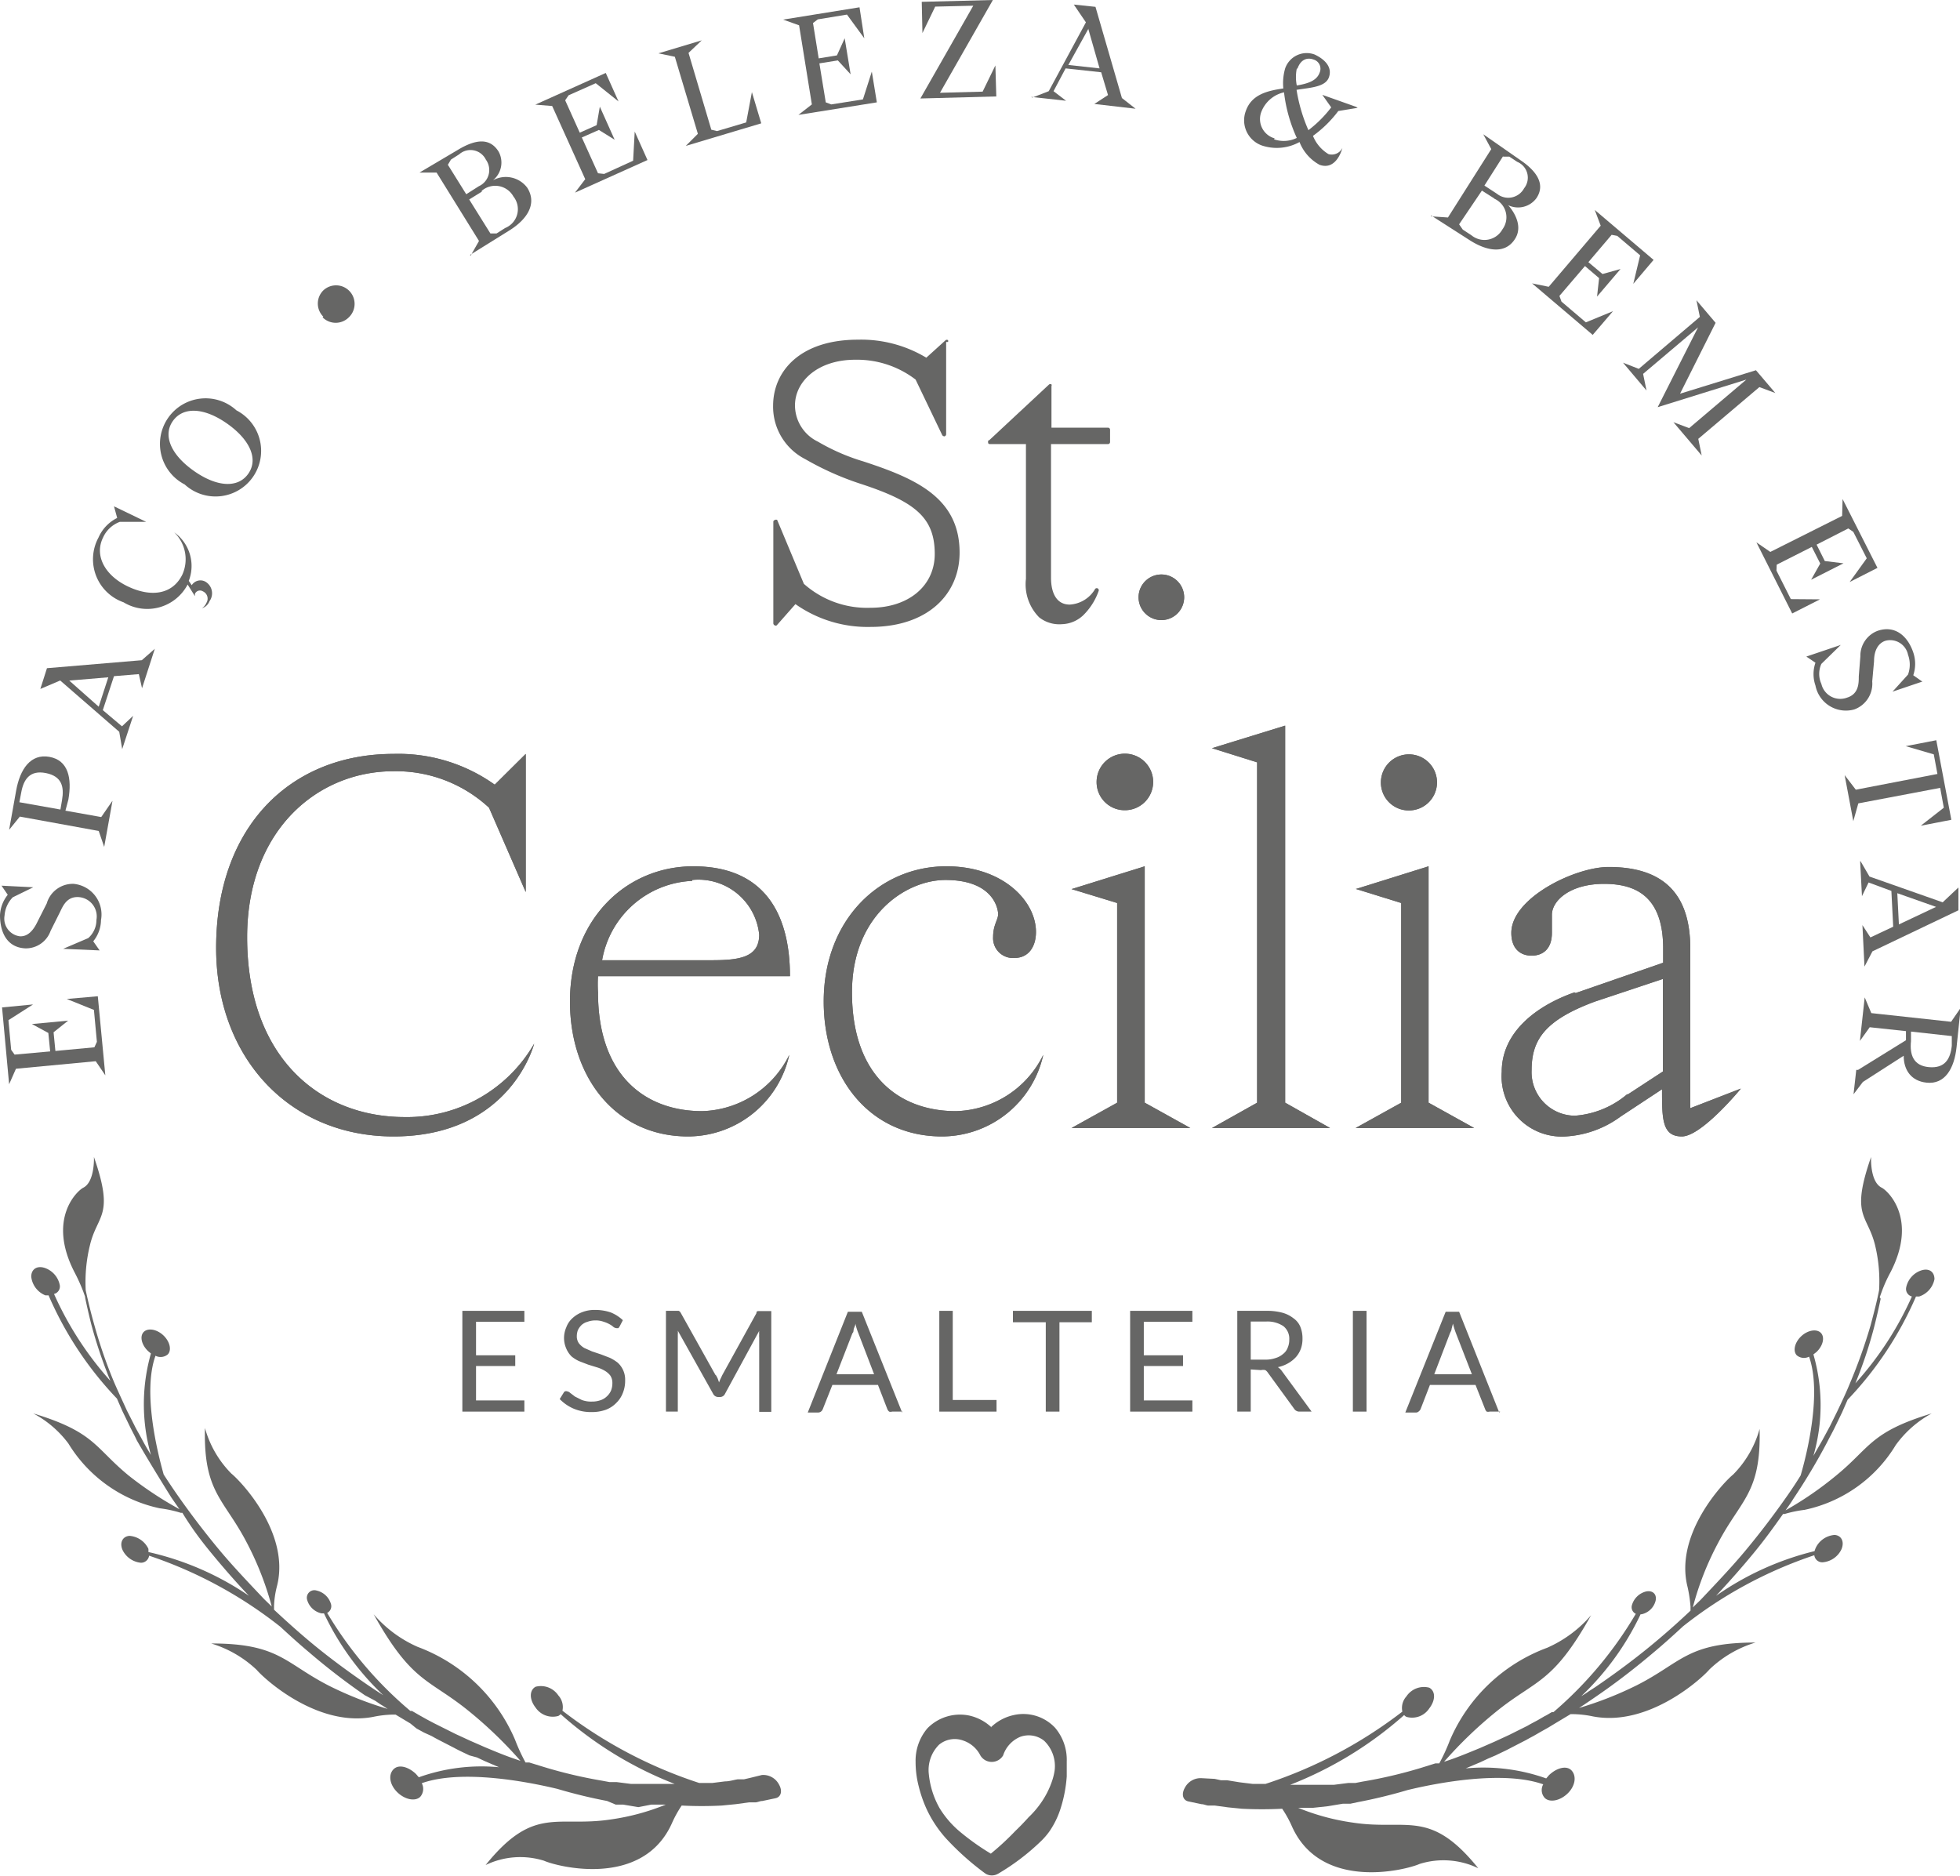 <svg xmlns="http://www.w3.org/2000/svg" viewBox="0 0 85.97 82.29"><defs><style>.cls-1,.cls-2{fill:#666665;}.cls-1{fill-rule:evenodd;}</style></defs><g id="Camada_2" data-name="Camada 2"><g id="Camada_1-2" data-name="Camada 1"><path class="cls-1" d="M43.5,75.78a2.08,2.08,0,0,0-1-.53,2,2,0,0,0-1.82.56,2.19,2.19,0,0,0-.52,1.47,4.29,4.29,0,0,0,.14,1.09,5.61,5.61,0,0,0,.35,1,5.18,5.18,0,0,0,.87,1.3,12,12,0,0,0,1.71,1.52.54.54,0,0,0,.55,0,9.89,9.89,0,0,0,1.84-1.39,3.14,3.14,0,0,0,.42-.48,3.79,3.79,0,0,0,.45-.9,6,6,0,0,0,.3-1.5c0-.23,0-.45,0-.66a2.17,2.17,0,0,0-.51-1.47,1.91,1.91,0,0,0-1.81-.56,2.07,2.07,0,0,0-1,.53ZM43,77a.58.58,0,0,0,1,0,1.33,1.33,0,0,1,.74-.81,1.08,1.08,0,0,1,1.06.17h0a1.54,1.54,0,0,1,.46,1.29,2.56,2.56,0,0,1-.11.46,3.78,3.78,0,0,1-.51,1h0a4,4,0,0,1-.52.6c-.18.2-.37.4-.58.6a11.85,11.85,0,0,1-1.08,1,10.65,10.65,0,0,1-1.4-1,4.23,4.23,0,0,1-.85-1h0a3.78,3.78,0,0,1-.47-1.49,1.57,1.57,0,0,1,.45-1.29,1.08,1.08,0,0,1,1.06-.18A1.31,1.31,0,0,1,43,77Z"/><path class="cls-2" d="M3.74,56.9l-.09-.25a7.78,7.78,0,0,0-.38-.84c-1.21-2.34.11-3.57.38-3.71.52-.26.47-1.35.47-1.35.91,2.61.16,2.5-.17,3.85a6.77,6.77,0,0,0-.19,2c.11.51.23,1,.38,1.53A21.2,21.2,0,0,0,5,60.62c.18.42.38.84.57,1.26l.32.63c.1.21.23.42.34.63s.25.45.39.68a8.13,8.13,0,0,1,0-4.45l-.12-.1c-.29-.27-.38-.65-.2-.84s.57-.13.86.14.38.65.2.84a.49.49,0,0,1-.54.06c-.57,1.59.08,4.22.36,5.21.2.31.4.61.61.91.56.8,1.16,1.59,1.79,2.35s1.33,1.49,2,2.2l.34.33a13.5,13.5,0,0,0-1.11-2.83c-1-1.91-1.89-2.18-1.82-5a4.57,4.57,0,0,0,1.16,2c.41.33,2.59,2.61,2,4.93a4.06,4.06,0,0,0-.13.87v.17c.58.54,1.17,1.07,1.78,1.57.77.63,1.58,1.22,2.4,1.78l.3.2.31.2,0,0a12,12,0,0,1-2.6-3.59h-.11a.84.84,0,0,1-.63-.6.33.33,0,0,1,.42-.4.85.85,0,0,1,.63.6.33.33,0,0,1-.17.38A16.88,16.88,0,0,0,18,75.05l.07,0,.31.18.32.18.32.17.16.08.16.08.64.32.65.3.32.14.32.14c.43.18.86.36,1.3.51l.26.09a18.48,18.48,0,0,0-2.25-2.17c-1.78-1.45-2.49-1.22-4.19-4.26a5.41,5.41,0,0,0,1.93,1.43,7.48,7.48,0,0,1,4.27,4.07,8.15,8.15,0,0,0,.46,1h0l.16,0,.65.2a20.4,20.4,0,0,0,2.55.6l.32.06.31,0,.63.08.61,0,.31,0h1a16.51,16.51,0,0,1-5-3.06.39.39,0,0,1-.1.08.91.91,0,0,1-1-.37c-.28-.36-.27-.76,0-.91a.92.92,0,0,1,1,.38.76.76,0,0,1,.18.67,19.88,19.88,0,0,0,6,3.17l.57,0,.56-.07c.19,0,.37-.06.55-.09l.28,0,.26-.06.53-.13h0a.78.78,0,0,1,.75.42c.16.28.09.55-.16.6l-.57.12c-.1,0-.19.05-.29.06l-.29,0-.59.08-.61.06a17,17,0,0,1-1.76,0,5,5,0,0,0-.43.78c-1.28,2.85-5,1.91-5.61,1.64a3.49,3.49,0,0,0-2.56.19c2.12-2.63,3.13-1.64,5.49-2a10.13,10.13,0,0,0,2.41-.65h0l-.32,0-.32,0L28,79.27l-.66-.11-.33,0L26.63,79a22.27,22.27,0,0,1-2.18-.53c-1.33-.32-4.2-.87-5.95-.25a.53.53,0,0,1-.07.6c-.22.21-.67.12-1-.2s-.41-.75-.18-1,.67-.12,1,.2l.12.14a8.16,8.16,0,0,1,3.52-.44l-.63-.27-.34-.16L20.59,77c-.23-.11-.45-.21-.67-.33l-.66-.34-.17-.09-.16-.09L18.6,76l-.33-.18L18,75.6l-.65-.39-.07,0h0a4.53,4.53,0,0,0-.91.1c-2.45.47-4.78-1.67-5.11-2.06a5,5,0,0,0-2-1.16c3,0,3.23.87,5.2,1.87a15.78,15.78,0,0,0,2.54,1l-.23-.15c-.11-.06-.21-.14-.32-.21L16,74.36a29.33,29.33,0,0,1-2.44-1.88c-.43-.36-.85-.74-1.26-1.12a19,19,0,0,0-5.76-3.12.36.36,0,0,1-.36.31A1,1,0,0,1,5.38,68c-.15-.33,0-.61.3-.63a1,1,0,0,1,.83.57,1.21,1.21,0,0,1,0,.14A12.81,12.81,0,0,1,10.92,70c-.57-.6-1.11-1.22-1.63-1.85S8.39,67,8,66.36l-.07,0A5.38,5.38,0,0,0,7,66.16,6.21,6.21,0,0,1,3,63.32,4.62,4.62,0,0,0,1.46,62c2.71.82,2.69,1.5,4.19,2.73A15.89,15.89,0,0,0,7.87,66.2l-.36-.52C7,64.86,6.47,64,6,63.18c-.1-.22-.22-.43-.32-.64l-.31-.64-.24-.55a15.38,15.38,0,0,1-3-4.53l-.14,0A1,1,0,0,1,1.37,56c0-.31.23-.49.57-.39a1,1,0,0,1,.68.75.34.34,0,0,1-.25.4,14.64,14.64,0,0,0,2.47,3.81A20.75,20.75,0,0,1,4,58.08c-.1-.4-.19-.79-.27-1.18Z"/><path class="cls-2" d="M82.45,56.9l.09-.25a6.23,6.23,0,0,1,.38-.84c1.21-2.34-.11-3.57-.38-3.71-.53-.26-.47-1.35-.47-1.35-.91,2.61-.17,2.5.17,3.85a6.7,6.7,0,0,1,.18,2c-.1.51-.23,1-.37,1.53a23.21,23.21,0,0,1-.9,2.53c-.17.42-.37.84-.57,1.26l-.31.63-.34.63-.39.68a8,8,0,0,0,0-4.45l.13-.1c.29-.27.38-.65.2-.84s-.57-.13-.86.14-.38.65-.2.84a.49.49,0,0,0,.54.06c.56,1.59-.08,4.22-.37,5.21-.19.31-.39.61-.6.91-.56.8-1.16,1.59-1.79,2.35s-1.33,1.49-2,2.2l-.34.33a13,13,0,0,1,1.11-2.83c1-1.91,1.89-2.18,1.82-5a4.57,4.57,0,0,1-1.16,2c-.41.33-2.59,2.61-2,4.93a5.87,5.87,0,0,1,.13.87v.17c-.57.54-1.17,1.07-1.78,1.57-.77.63-1.57,1.22-2.39,1.78l-.31.2a3.28,3.28,0,0,1-.31.2l0,0a12,12,0,0,0,2.6-3.59H72a.81.81,0,0,0,.62-.6c.06-.28-.13-.46-.42-.4a.86.86,0,0,0-.62.6.32.32,0,0,0,.17.38,17.09,17.09,0,0,1-3.61,4.31l-.07,0c-.11.06-.21.13-.32.18l-.31.18-.32.17L67,75.7l-.16.08-.64.32-.65.3-.32.14-.32.14c-.44.18-.87.36-1.3.51l-.27.09a18.48,18.48,0,0,1,2.25-2.17c1.78-1.45,2.5-1.22,4.2-4.26a5.41,5.41,0,0,1-1.93,1.43,7.45,7.45,0,0,0-4.27,4.07,8.15,8.15,0,0,1-.46,1h0l-.17,0-.64.2a20.54,20.54,0,0,1-2.56.6l-.31.06-.31,0-.63.08-.61,0-.31,0h-1a16.64,16.64,0,0,0,5-3.06.27.27,0,0,0,.1.08.9.9,0,0,0,1-.37c.28-.36.28-.76,0-.91a.92.92,0,0,0-1,.38.76.76,0,0,0-.18.67,20,20,0,0,1-6,3.17l-.57,0-.57-.07-.55-.09-.27,0-.27-.06L52.72,78h0a.78.78,0,0,0-.75.42c-.16.28-.09.55.16.6l.57.12c.1,0,.19.05.29.06l.29,0,.59.08.6.06a17.3,17.3,0,0,0,1.77,0,5,5,0,0,1,.43.78c1.28,2.85,5,1.91,5.6,1.64a3.51,3.51,0,0,1,2.57.19c-2.12-2.63-3.13-1.64-5.49-2a10,10,0,0,1-2.41-.65h0l.32,0,.33,0,.65-.07.66-.11.33,0,.33-.07a22.27,22.27,0,0,0,2.18-.53c1.32-.32,4.2-.87,5.95-.25a.51.51,0,0,0,.07.6c.22.21.67.12,1-.2s.4-.75.18-1-.67-.12-1,.2l-.12.14a8.24,8.24,0,0,0-3.53-.44l.64-.27.34-.16L65.6,77c.22-.11.45-.21.67-.33l.66-.34.16-.09.17-.09.33-.19.32-.18.33-.2.65-.39.06,0h0a4.55,4.55,0,0,1,.92.1c2.45.47,4.78-1.67,5.11-2.06A5,5,0,0,1,77,72.05c-3,0-3.23.87-5.2,1.87a15.78,15.78,0,0,1-2.54,1l.23-.15.31-.21.32-.22c.84-.58,1.65-1.21,2.44-1.88.43-.36.85-.74,1.26-1.12a18.87,18.87,0,0,1,5.76-3.12.35.35,0,0,0,.36.31,1,1,0,0,0,.83-.57c.14-.33,0-.61-.3-.63a1,1,0,0,0-.83.57,1.21,1.21,0,0,0-.05.14A12.81,12.81,0,0,0,75.27,70c.56-.6,1.11-1.22,1.63-1.85s.89-1.15,1.31-1.74l.07,0a5.38,5.38,0,0,1,.87-.18,6.15,6.15,0,0,0,4-2.84A4.72,4.72,0,0,1,84.73,62c-2.71.82-2.69,1.5-4.2,2.73a15.34,15.34,0,0,1-2.21,1.52c.12-.17.24-.34.35-.52a27,27,0,0,0,1.49-2.5c.11-.22.23-.43.33-.64l.31-.64.24-.55a15.38,15.38,0,0,0,3-4.53l.14,0a1,1,0,0,0,.67-.76c0-.31-.22-.49-.56-.39a1,1,0,0,0-.68.75.34.34,0,0,0,.25.4,14.43,14.43,0,0,1-2.48,3.81,19.22,19.22,0,0,0,.84-2.53c.1-.4.19-.79.27-1.18Z"/><polygon class="cls-2" points="0.64 46.26 0.49 46.05 0.37 44.75 1.45 44.06 0.09 44.19 0.4 47.56 0.7 46.88 4.2 46.55 4.62 47.17 4.29 43.7 2.93 43.82 4.12 44.3 4.25 45.7 4.14 45.94 2.43 46.1 2.35 45.28 2.99 44.77 1.4 44.92 2.12 45.31 2.2 46.12 0.64 46.26 0.64 46.26"/><path class="cls-2" d="M.06,38.84l.28.41a1.54,1.54,0,0,0-.34.89c0,.75.3,1.42,1.11,1.46a1.15,1.15,0,0,0,1.11-.77l.4-.8c.13-.26.29-.7.81-.68a.85.85,0,0,1,.8,1,1.06,1.06,0,0,1-.36.8l-1.1.47,1.6.07-.28-.4a1.5,1.5,0,0,0,.34-.93,1.35,1.35,0,0,0-1.2-1.59,1.19,1.19,0,0,0-1.18.86l-.4.79c-.18.38-.42.67-.78.65a.78.78,0,0,1-.67-.91,1.27,1.27,0,0,1,.36-.8l.9-.44-1.4-.07Z"/><path class="cls-2" d="M4.93,35.13l-.49.71-1.57-.28L3,35.07c.16-.93,0-1.72-.83-1.87S.88,33.74.71,34.67L.4,36.4l.47-.58,3.46.63.24.7.36-2Zm-4.08.06.08-.42c.1-.57.37-1,1.08-.86s.81.61.71,1.19l-.07.41-1.8-.32Z"/><path class="cls-2" d="M5.36,32.86l.48-1.46-.49.46-.84-.71L5,29.66l1.09-.09.14.62.56-1.73-.57.5-4.16.35-.29.91.87-.37L5.23,32.1l.13.76Zm-2.4-3,1.79-.15L4.33,31,3,29.82Z"/><path class="cls-2" d="M5,22.21l.14.51a1.74,1.74,0,0,0-.82.86,2,2,0,0,0,1.1,2.84,2,2,0,0,0,2.81-.78l.32.51,0-.1a.24.24,0,0,1,.35-.11.35.35,0,0,1,.15.51.52.52,0,0,1-.19.23.52.52,0,0,0,.33-.31A.59.59,0,0,0,9,25.51a.45.45,0,0,0-.59.16l-.13-.19a1.81,1.81,0,0,0-.64-2.13A1.64,1.64,0,0,1,8,25.2c-.44.9-1.4,1-2.4.52s-1.47-1.35-1.08-2.14a1.3,1.3,0,0,1,.74-.69l1.15,0L5,22.21Z"/><path class="cls-2" d="M8.1,21.25A2,2,0,1,0,10.37,18,2,2,0,1,0,8.1,21.25Zm.41-.59c-1-.7-1.38-1.55-.93-2.19s1.37-.6,2.38.11,1.38,1.56.93,2.2-1.37.59-2.38-.12Z"/><path class="cls-2" d="M14.15,13.92a.81.81,0,0,0,1.15,0,.81.81,0,0,0-1.12-1.18.81.81,0,0,0,0,1.15Z"/><path class="cls-2" d="M20.62,11.18l1.72-1.07c.8-.5,1.22-1.18.79-1.87a1.17,1.17,0,0,0-1.51-.33l0,0a1,1,0,0,0,.25-1.26c-.38-.61-1-.55-1.78-.08l-1.69,1,.75,0,1.86,3-.37.65Zm.51-2.81a.91.91,0,0,1,1.39.25A.89.89,0,0,1,22.16,10l-.38.24h-.27l-.93-1.49.55-.34ZM19.65,7.22,19.78,7l.36-.23A.75.75,0,0,1,21.31,7,.78.78,0,0,1,21,8.17l-.55.35-.81-1.3Z"/><polygon class="cls-2" points="24.79 4.4 24.94 4.18 26.13 3.65 27.13 4.45 26.57 3.2 23.48 4.59 24.22 4.65 25.67 7.86 25.22 8.45 28.4 7.02 27.84 5.77 27.77 7.05 26.5 7.63 26.23 7.6 25.52 6.03 26.27 5.7 26.96 6.13 26.31 4.68 26.17 5.49 25.43 5.82 24.79 4.4 24.79 4.4"/><polygon class="cls-2" points="30.78 1.77 28.88 2.34 29.6 2.49 30.61 5.87 30.08 6.4 33.39 5.41 32.98 4.04 32.73 5.37 31.45 5.75 31.2 5.69 30.2 2.32 30.78 1.77 30.78 1.77"/><polygon class="cls-2" points="35.66 1.01 35.87 0.85 37.15 0.64 37.91 1.68 37.7 0.32 34.35 0.86 35.05 1.11 35.61 4.58 35.02 5.04 38.46 4.49 38.24 3.14 37.85 4.36 36.46 4.58 36.22 4.49 35.94 2.78 36.75 2.65 37.31 3.26 37.05 1.68 36.71 2.43 35.91 2.56 35.66 1.01 35.66 1.01"/><polygon class="cls-2" points="40.37 4.32 43.7 4.23 43.66 2.87 43.1 4.02 41.23 4.07 43.55 0 40.43 0.08 40.46 1.45 41.02 0.29 42.69 0.25 40.37 4.32 40.37 4.32"/><path class="cls-2" d="M45.23,4.25l1.53.17L46.21,4l.53-1,1.56.17.3,1L48,4.56l1.81.21-.6-.47L48.05.3,47.1.2l.53.78L46,4l-.72.28Zm2.5-3L48.23,3l-1.37-.15.87-1.57Z"/><path class="cls-2" d="M59.49,4.69,58,4.16l.39.55a5.2,5.2,0,0,1-1,1,7.16,7.16,0,0,1-.52-1.77c.65-.1,1.27-.13,1.42-.55s-.14-.77-.63-1A1,1,0,0,0,56.37,3a2.33,2.33,0,0,0-.08.88c-.69.1-1.4.26-1.65,1a1.17,1.17,0,0,0,.8,1.53A2.06,2.06,0,0,0,57,6.23a1.94,1.94,0,0,0,.88,1c.76.27,1-.74,1-.74a.52.52,0,0,1-.61.27,1.65,1.65,0,0,1-.68-.8,5.14,5.14,0,0,0,1.11-1.09l.85-.14ZM55.91,6.07a.88.88,0,0,1-.59-1.15,1.39,1.39,0,0,1,1-.87,6.63,6.63,0,0,0,.56,2,1.3,1.3,0,0,1-1,.06Zm1-3.06c.14-.4.42-.5.7-.4a.42.42,0,0,1,.27.58c-.13.36-.53.48-1,.56a1.86,1.86,0,0,1,0-.74Z"/><path class="cls-2" d="M62.77,9.45l1.7,1.09c.8.51,1.59.6,2-.09S66.15,9,66.15,9l0,0a1,1,0,0,0,1.25-.32c.39-.6,0-1.17-.69-1.64L65.06,5.89l.35.65-1.9,3-.74-.05Zm2.76-.74a.89.89,0,0,1,.37,1.35.9.9,0,0,1-1.36.26l-.38-.25L64,9.84l1-1.48.55.35Zm.4-1.84.27,0,.35.23a.75.75,0,0,1,.3,1.16.79.79,0,0,1-1.19.24l-.55-.36.82-1.29Z"/><polygon class="cls-2" points="70.69 10.3 70.94 10.35 71.94 11.2 71.64 12.45 72.53 11.4 69.95 9.21 70.21 9.9 67.93 12.58 67.2 12.43 69.86 14.69 70.75 13.65 69.56 14.14 68.49 13.23 68.4 12.98 69.52 11.67 70.14 12.2 70.05 13.01 71.08 11.8 70.29 12.02 69.67 11.5 70.69 10.3 70.69 10.3"/><polygon class="cls-2" points="71.19 15.91 72.22 17.13 72.07 16.4 74.48 14.36 72.71 17.86 76.6 16.65 74.09 18.78 73.4 18.52 74.64 19.98 74.49 19.25 77.17 16.98 77.87 17.24 77.02 16.24 73.69 17.27 73.69 17.27 75.25 14.16 74.41 13.17 74.56 13.9 71.88 16.18 71.19 15.91 71.19 15.91"/><polygon class="cls-2" points="81.07 23.18 81.29 23.33 81.88 24.49 81.13 25.53 82.35 24.91 80.82 21.89 80.8 22.63 77.65 24.21 77.04 23.79 78.61 26.91 79.83 26.29 78.55 26.28 77.92 25.03 77.93 24.77 79.47 23.99 79.84 24.72 79.44 25.43 80.86 24.71 80.04 24.61 79.68 23.89 81.07 23.18 81.07 23.18"/><path class="cls-2" d="M84.32,29.9l-.4-.28a1.55,1.55,0,0,0,0-1c-.24-.71-.79-1.21-1.56-.95a1.17,1.17,0,0,0-.76,1.12l-.07.88c0,.3,0,.77-.51.93A.85.85,0,0,1,79.89,30a1.06,1.06,0,0,1,0-.88l.85-.83-1.51.51.4.27a1.52,1.52,0,0,0,0,1,1.36,1.36,0,0,0,1.7,1.05,1.2,1.2,0,0,0,.79-1.23l.08-.89c0-.42.15-.77.49-.89a.8.8,0,0,1,1,.61,1.27,1.27,0,0,1,0,.87l-.68.75,1.33-.45Z"/><polygon class="cls-2" points="85.59 35.96 84.93 32.47 83.59 32.73 84.82 33.09 84.98 33.95 81.4 34.64 80.91 34 81.29 36.02 81.51 35.24 85.1 34.56 85.26 35.43 84.25 36.22 85.59 35.96 85.59 35.96"/><path class="cls-2" d="M81.59,37.78l.08,1.53.29-.6,1,.37.08,1.57-1,.47-.35-.54.09,1.82.35-.67,3.77-1.8,0-1-.69.65L82,38.45l-.39-.67Zm3.33,2-1.63.77-.07-1.37,1.7.6Z"/><path class="cls-2" d="M81.42,46.93,81.3,48l.41-.54,1.79-1.15c0,.64.34,1.11,1,1.18.81.09,1.22-.62,1.32-1.56L86,44.21l-.42.61-3.5-.38-.29-.69-.21,1.91.43-.6,1.59.17,0,.4-2.1,1.3Zm4.19-1.48,0,.42c-.06.59-.31,1-1,.94s-.85-.55-.79-1.14l0-.42,1.81.2Z"/><path class="cls-2" d="M41.58,15a.08.08,0,0,0,0-.08.09.09,0,0,0-.1,0l-.85.77a5.54,5.54,0,0,0-3-.79c-2.52,0-3.72,1.37-3.72,2.9a2.58,2.58,0,0,0,1.41,2.34,12.77,12.77,0,0,0,2.39,1.07h0C40.14,22,41,22.7,41,24.3c0,1.4-1.15,2.36-2.82,2.36a4.17,4.17,0,0,1-2.92-1.05l-1.17-2.8a.09.09,0,0,0-.1,0,.08.08,0,0,0-.07.08v4.45a.1.1,0,0,0,.06.09.08.08,0,0,0,.09,0l.82-.93a5.49,5.49,0,0,0,3.29,1c2.52,0,3.91-1.44,3.91-3.26,0-2.41-1.93-3.25-4.22-4h0a9.06,9.06,0,0,1-2-.87,1.77,1.77,0,0,1-1-1.59c0-1.05,1-2,2.64-2a4.22,4.22,0,0,1,2.65.87l1.17,2.44a.12.12,0,0,0,.1.05.1.1,0,0,0,.07-.09V15Z"/><path class="cls-2" d="M43.34,19.33s0,.06,0,.1a.08.08,0,0,0,.08.05H45v5.91a2.06,2.06,0,0,0,.58,1.69,1.43,1.43,0,0,0,1,.3,1.42,1.42,0,0,0,1-.46,2.78,2.78,0,0,0,.61-1,.09.09,0,0,0-.17-.06,1.38,1.38,0,0,1-1.1.66c-.58,0-.82-.51-.82-1.18V19.48H48.6a.09.09,0,0,0,.09-.09v-.54a.09.09,0,0,0-.09-.09H46.12V16.94a.1.1,0,0,0,0-.08.12.12,0,0,0-.1,0l-2.63,2.45Z"/><path class="cls-1" d="M49.94,26.2a1,1,0,1,0,1-1,1,1,0,0,0-1,1Zm.18,0a.82.82,0,1,1,.82.83.82.82,0,0,1-.82-.83Z"/><path class="cls-2" d="M49.94,26.2a1,1,0,1,0,1-1,1,1,0,0,0-1,1Z"/><path class="cls-2" d="M23.06,33.07,21.7,34.42a7.28,7.28,0,0,0-4.44-1.35c-4.54,0-7.78,3.21-7.78,8.51,0,4.81,3.21,8.27,7.78,8.27,5.15,0,6.17-4.07,6.17-4.07A6.43,6.43,0,0,1,17.75,49c-3.7,0-6.91-2.59-6.91-7.89,0-4.69,3.08-7.28,6.42-7.28a6,6,0,0,1,4.19,1.6l1.61,3.7v-6Z"/><path class="cls-2" d="M34.65,42.82c0-2.72-1.11-4.82-4.24-4.82C27.47,38,25,40.32,25,43.93c0,3.33,2,5.92,5.18,5.92a4.56,4.56,0,0,0,4.44-3.58,4.39,4.39,0,0,1-3.82,2.47c-2.47,0-4.57-1.53-4.57-5.21a5.54,5.54,0,0,1,0-.71ZM30.36,38.6A2.68,2.68,0,0,1,33.3,41c0,1-.87,1.12-2.1,1.12H26.41a4.2,4.2,0,0,1,3.95-3.48Z"/><path class="cls-2" d="M41.47,38.6c2.09,0,2.31,1.25,2.31,1.5s-.22.47-.22,1a.87.87,0,0,0,.94.92c.62,0,.94-.5.94-1.14C45.44,39.53,44,38,41.51,38c-2.93,0-5.38,2.35-5.38,5.93,0,3.33,2,5.92,5.19,5.92a4.56,4.56,0,0,0,4.44-3.58,4.39,4.39,0,0,1-3.83,2.47c-2.46,0-4.56-1.53-4.56-5.21,0-3.38,2.37-4.93,4.1-4.93Z"/><path class="cls-2" d="M47,39l3.21-1V48.37l2,1.11H47l2-1.11V39.61L47,39ZM48.1,34.3a1.24,1.24,0,1,1,1.24,1.24A1.23,1.23,0,0,1,48.1,34.3Z"/><polygon class="cls-2" points="55.14 33.44 55.14 48.37 53.16 49.48 58.34 49.48 56.37 48.37 56.37 31.83 53.16 32.82 55.14 33.44 55.14 33.44"/><path class="cls-2" d="M59.46,39l3.2-1V48.37l2,1.11H59.46l2-1.11V39.61l-2-.62Zm1.11-4.69a1.23,1.23,0,1,1,1.23,1.24,1.22,1.22,0,0,1-1.23-1.24Z"/><path class="cls-2" d="M69.06,43.53c-1.68.59-3.19,1.75-3.19,3.48a2.64,2.64,0,0,0,2.81,2.84,4.49,4.49,0,0,0,2.4-.87l1.82-1.2c0,1.3,0,2.07.87,2.07s2.59-2.1,2.59-2.1l-2.22.86v-7c0-2.1-.89-3.58-3.58-3.58-1.48,0-4.27,1.36-4.27,2.89,0,.72.42,1,.89,1s.89-.27.89-1c0-.35,0-.59,0-.79,0-.62.79-1.36,2.29-1.36s2.59.65,2.59,2.84v.62l-3.84,1.33ZM71.37,48a4,4,0,0,1-2.29.94,1.91,1.91,0,0,1-1.9-2c0-1.36.62-2.2,2.76-3l3-1V47l-1.53,1Z"/><path class="cls-2" d="M23.06,33.07,21.7,34.42a7.28,7.28,0,0,0-4.44-1.35c-4.54,0-7.78,3.21-7.78,8.51,0,4.81,3.21,8.27,7.78,8.27,5.15,0,6.17-4.07,6.17-4.07A6.43,6.43,0,0,1,17.75,49c-3.7,0-6.91-2.59-6.91-7.89,0-4.69,3.08-7.28,6.42-7.28a6,6,0,0,1,4.19,1.6l1.61,3.7v-6Z"/><path class="cls-2" d="M34.65,42.82c0-2.72-1.11-4.82-4.24-4.82C27.47,38,25,40.32,25,43.93c0,3.33,2,5.92,5.18,5.92a4.56,4.56,0,0,0,4.44-3.58,4.39,4.39,0,0,1-3.82,2.47c-2.47,0-4.57-1.53-4.57-5.21a5.54,5.54,0,0,1,0-.71ZM30.36,38.6A2.68,2.68,0,0,1,33.3,41c0,1-.87,1.12-2.1,1.12H26.41a4.2,4.2,0,0,1,3.95-3.48Z"/><path class="cls-2" d="M41.47,38.6c2.09,0,2.31,1.25,2.31,1.5s-.22.47-.22,1a.87.87,0,0,0,.94.92c.62,0,.94-.5.94-1.14C45.44,39.53,44,38,41.51,38c-2.93,0-5.38,2.35-5.38,5.93,0,3.33,2,5.92,5.19,5.92a4.56,4.56,0,0,0,4.44-3.58,4.39,4.39,0,0,1-3.83,2.47c-2.46,0-4.56-1.53-4.56-5.21,0-3.38,2.37-4.93,4.1-4.93Z"/><path class="cls-2" d="M47,39l3.21-1V48.37l2,1.11H47l2-1.11V39.61L47,39ZM48.1,34.3a1.24,1.24,0,1,1,1.24,1.24A1.23,1.23,0,0,1,48.1,34.3Z"/><polygon class="cls-2" points="55.14 33.44 55.14 48.37 53.16 49.48 58.34 49.48 56.37 48.37 56.37 31.83 53.16 32.82 55.14 33.44 55.14 33.44"/><path class="cls-2" d="M59.46,39l3.2-1V48.37l2,1.11H59.46l2-1.11V39.61l-2-.62Zm1.11-4.69a1.23,1.23,0,1,1,1.23,1.24,1.22,1.22,0,0,1-1.23-1.24Z"/><path class="cls-2" d="M69.06,43.53c-1.68.59-3.19,1.75-3.19,3.48a2.64,2.64,0,0,0,2.81,2.84,4.49,4.49,0,0,0,2.4-.87l1.82-1.2c0,1.3,0,2.07.87,2.07s2.59-2.1,2.59-2.1l-2.22.86v-7c0-2.1-.89-3.58-3.58-3.58-1.48,0-4.27,1.36-4.27,2.89,0,.72.42,1,.89,1s.89-.27.89-1c0-.35,0-.59,0-.79,0-.62.79-1.36,2.29-1.36s2.59.65,2.59,2.84v.62l-3.84,1.33ZM71.37,48a4,4,0,0,1-2.29.94,1.91,1.91,0,0,1-1.9-2c0-1.36.62-2.2,2.76-3l3-1V47l-1.53,1Z"/><polygon class="cls-2" points="23 57.5 23 57.98 20.88 57.98 20.88 59.45 22.6 59.45 22.6 59.92 20.88 59.92 20.88 61.43 23 61.43 23 61.92 20.28 61.92 20.28 57.5 23 57.5 23 57.5"/><path class="cls-2" d="M27.17,58.19a.18.18,0,0,1-.05.07l-.08,0a.27.27,0,0,1-.13-.05.83.83,0,0,0-.17-.12,1.27,1.27,0,0,0-.26-.11,1,1,0,0,0-.36-.06,1,1,0,0,0-.35.06.65.65,0,0,0-.26.14.82.82,0,0,0-.16.22.76.76,0,0,0-.05.27.52.52,0,0,0,.09.31.83.83,0,0,0,.24.21l.34.15.39.13.39.15a1.94,1.94,0,0,1,.34.21,1,1,0,0,1,.33.78,1.42,1.42,0,0,1-.1.55,1.21,1.21,0,0,1-.29.44,1.23,1.23,0,0,1-.46.3,1.81,1.81,0,0,1-.63.1,1.94,1.94,0,0,1-.78-.15,1.9,1.9,0,0,1-.61-.42l.18-.29a.1.1,0,0,1,.06-.05.11.11,0,0,1,.08,0,.26.26,0,0,1,.14.07l.21.16.3.15a1.16,1.16,0,0,0,.44.07,1.12,1.12,0,0,0,.38-.06.73.73,0,0,0,.28-.17A.76.76,0,0,0,26.8,61a.88.88,0,0,0,.06-.33.58.58,0,0,0-.09-.33.83.83,0,0,0-.24-.21,1.52,1.52,0,0,0-.34-.15l-.39-.12-.39-.15a1.48,1.48,0,0,1-.34-.21,1.07,1.07,0,0,1-.23-.34,1.15,1.15,0,0,1-.1-.49,1.18,1.18,0,0,1,.1-.45,1,1,0,0,1,.26-.39,1.32,1.32,0,0,1,.43-.27,1.5,1.5,0,0,1,.58-.1,2.11,2.11,0,0,1,.68.11,1.72,1.72,0,0,1,.53.34l-.15.29Z"/><path class="cls-2" d="M31.4,60.32a1.09,1.09,0,0,1,.08.15l.06.17a1.22,1.22,0,0,1,.07-.17l.07-.15,1.5-2.72c0-.05,0-.08.08-.09h.57v4.42H33.3V58.67a.71.71,0,0,1,0-.14.76.76,0,0,1,0-.15L31.8,61.14a.24.24,0,0,1-.21.14H31.5a.25.25,0,0,1-.22-.14l-1.55-2.77a.78.78,0,0,1,0,.16v3.39h-.52V57.5h.56a.19.19,0,0,1,.09.09l1.52,2.72Z"/><path class="cls-2" d="M39.59,61.92h-.46a.22.22,0,0,1-.13,0,.28.28,0,0,1-.08-.11l-.41-1.06h-2l-.42,1.06a.23.23,0,0,1-.07.1.21.21,0,0,1-.13.05h-.46l1.76-4.42h.61l1.77,4.42Zm-2.9-1.64h1.65l-.69-1.8a2.35,2.35,0,0,1-.13-.42c0,.08-.05.16-.07.23s0,.14-.06.19l-.7,1.8Z"/><polygon class="cls-2" points="41.79 61.41 43.71 61.41 43.71 61.92 41.2 61.92 41.2 57.5 41.79 57.5 41.79 61.41 41.79 61.41"/><polygon class="cls-2" points="47.89 57.5 47.89 58 46.47 58 46.47 61.92 45.87 61.92 45.87 58 44.43 58 44.43 57.5 47.89 57.5 47.89 57.5"/><polygon class="cls-2" points="52.3 57.5 52.3 57.98 50.17 57.98 50.17 59.45 51.89 59.45 51.89 59.92 50.17 59.92 50.17 61.43 52.3 61.43 52.3 61.92 49.57 61.92 49.57 57.5 52.3 57.5 52.3 57.5"/><path class="cls-2" d="M54.86,60.07v1.85h-.59V57.5h1.25a2.6,2.6,0,0,1,.72.08,1.38,1.38,0,0,1,.5.25.85.85,0,0,1,.3.38,1.36,1.36,0,0,1,.09.51,1.27,1.27,0,0,1-.07.44,1.17,1.17,0,0,1-.21.36,1.39,1.39,0,0,1-.35.28,1.5,1.5,0,0,1-.45.17.69.69,0,0,1,.19.19l1.29,1.76H57a.27.27,0,0,1-.24-.13l-1.15-1.58a.38.38,0,0,0-.11-.11.44.44,0,0,0-.19,0Zm0-.43h.63a1.31,1.31,0,0,0,.46-.07.88.88,0,0,0,.33-.18.6.6,0,0,0,.2-.27.86.86,0,0,0,.07-.36.7.7,0,0,0-.26-.59,1.26,1.26,0,0,0-.77-.2h-.66v1.67Z"/><polygon class="cls-2" points="59.94 61.92 59.34 61.92 59.34 57.5 59.94 57.5 59.94 61.92 59.94 61.92"/><path class="cls-2" d="M65.8,61.92h-.46a.25.25,0,0,1-.13,0,.26.26,0,0,1-.07-.11l-.42-1.06h-2l-.41,1.06a.25.25,0,0,1-.08.1.17.17,0,0,1-.13.05h-.46l1.77-4.42H64l1.76,4.42Zm-2.89-1.64h1.65l-.7-1.8a3.6,3.6,0,0,1-.13-.42l-.06.23c0,.07-.05.14-.07.19l-.69,1.8Z"/></g></g></svg>